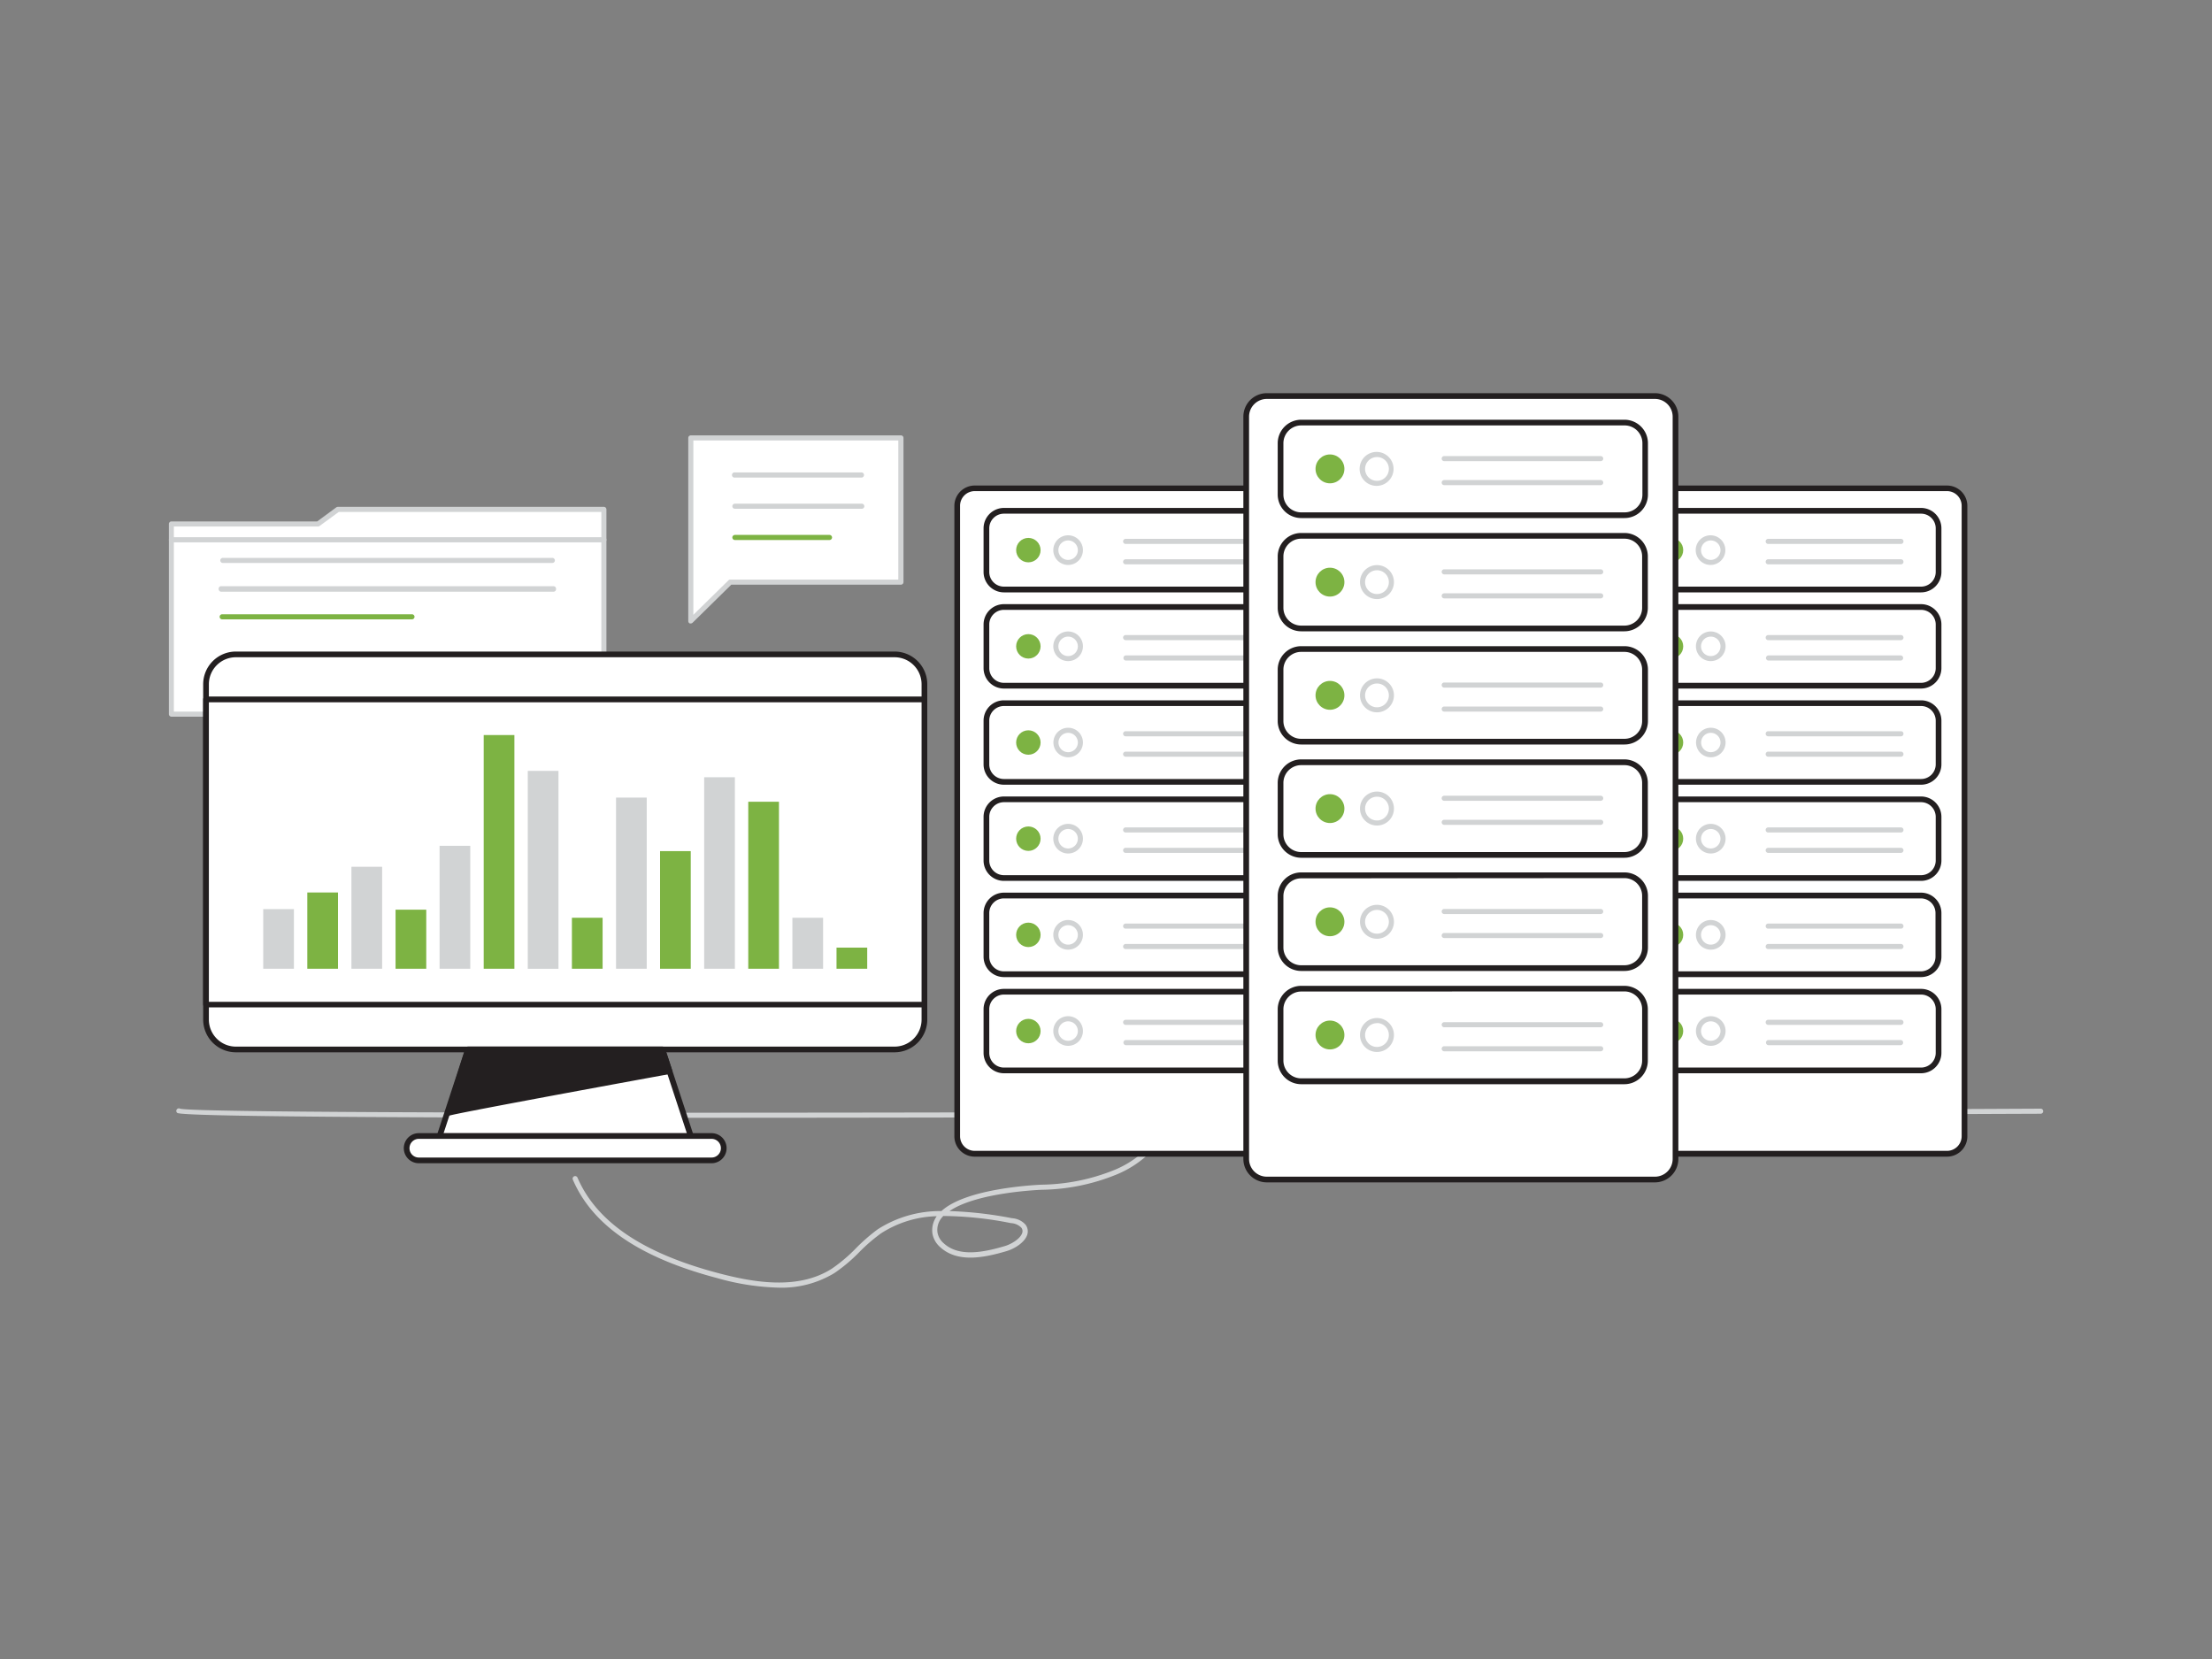 <svg xmlns="http://www.w3.org/2000/svg" viewBox="0 0 400 300"><rect x="0" y="0" width="400" height="300" fill="#808080" stroke="none"/><g id="_84_data_process" data-name="#84_data_process"><rect x="30.97" y="97.6" width="78.22" height="31.53" fill="#fff"/><path d="M109.2,129.6H31a.47.47,0,0,1-.46-.46V97.6a.47.47,0,0,1,.46-.46H109.2a.47.47,0,0,1,.46.46v31.54A.47.47,0,0,1,109.2,129.6Zm-77.76-.92h77.3V98.06H31.44Z" fill="#d1d3d4"/><polygon points="30.98 97.6 30.98 94.75 57.51 94.75 61.09 92.11 109.2 92.11 109.2 97.6 30.98 97.6" fill="#fff"/><path d="M109.2,98.06H31a.46.46,0,0,1-.46-.46V94.75a.46.46,0,0,1,.46-.46H57.36l3.46-2.55a.54.54,0,0,1,.27-.09H109.2a.47.47,0,0,1,.46.47V97.6A.46.46,0,0,1,109.2,98.06Zm-77.76-.92h77.3V92.58H61.25l-3.47,2.54a.44.44,0,0,1-.27.09H31.44Z" fill="#d1d3d4"/><path d="M99.88,101.8H40.29a.46.46,0,0,1-.46-.46.47.47,0,0,1,.46-.46H99.88a.47.47,0,0,1,.46.46A.46.46,0,0,1,99.88,101.8Z" fill="#d1d3d4"/><path d="M100.13,107H40a.47.47,0,0,1-.46-.46A.46.46,0,0,1,40,106h60.09a.46.46,0,0,1,.46.46A.47.47,0,0,1,100.13,107Z" fill="#d1d3d4"/><path d="M74.49,112H40.18a.46.46,0,0,1-.46-.46.45.45,0,0,1,.46-.46H74.49a.46.46,0,0,1,.47.46A.47.47,0,0,1,74.49,112Z" fill="#7db343"/><path d="M140.83,232.85a44.36,44.36,0,0,1-11.14-1.73c-14-3.69-22.52-9.51-26.09-17.77a.46.46,0,1,1,.84-.37c3.46,8,11.8,13.64,25.48,17.25,6.33,1.67,14.37,3.09,20.48-.8a28.38,28.38,0,0,0,4.33-3.65,32.87,32.87,0,0,1,4-3.49A20.86,20.86,0,0,1,170.24,219c4.27-3.93,15.73-4.66,18.08-4.77a36.33,36.33,0,0,0,13.09-2.62,18.13,18.13,0,0,0,9.51-8.81.45.45,0,0,1,.61-.23.47.47,0,0,1,.23.61,19,19,0,0,1-10,9.27,37.08,37.08,0,0,1-13.42,2.7c-2.15.1-12.1.73-16.64,3.85A70.49,70.49,0,0,1,183,220.29a3.58,3.58,0,0,1,2.44,1.16,2,2,0,0,1,.31,1.86c-.45,1.34-2.23,2.49-3.76,2.94-4.19,1.24-8.9,2.12-12-.75a4.2,4.2,0,0,1-1.38-2.46,4.35,4.35,0,0,1,.78-3.11,19.35,19.35,0,0,0-10.1,3.12,30.85,30.85,0,0,0-3.92,3.39,29.13,29.13,0,0,1-4.48,3.77A18.38,18.38,0,0,1,140.83,232.85Zm29.79-13a3,3,0,0,0-.24.26,3.41,3.41,0,0,0-.85,2.78,3.29,3.29,0,0,0,1.09,1.9c2.73,2.55,7.13,1.71,11.08.54,1.28-.38,2.81-1.36,3.14-2.35a1,1,0,0,0-.17-1,2.82,2.82,0,0,0-1.86-.8A64.25,64.25,0,0,0,170.62,219.89Z" fill="#d1d3d4"/><path d="M125.5,202.13c-52.58,0-92.59-.21-93.44-.88a.45.45,0,0,1-.08-.64.46.46,0,0,1,.58-.13c4.74,1.33,222.06.55,336.46,0h0a.46.46,0,1,1,0,.92C334.18,201.53,212.61,202.13,125.5,202.13Z" fill="#d1d3d4"/><rect x="289.3" y="88.29" width="65.94" height="120.35" rx="3.16" fill="#fff"/><path d="M352.08,209.16H292.46a3.68,3.68,0,0,1-3.68-3.68v-114a3.68,3.68,0,0,1,3.68-3.68h59.62a3.68,3.68,0,0,1,3.68,3.68v114A3.68,3.68,0,0,1,352.08,209.16ZM292.46,88.81a2.65,2.65,0,0,0-2.64,2.65v114a2.65,2.65,0,0,0,2.64,2.65h59.62a2.65,2.65,0,0,0,2.65-2.65v-114a2.65,2.65,0,0,0-2.65-2.65Z" fill="#231f20"/><rect x="294.58" y="92.37" width="55.98" height="14.23" rx="3.17" fill="#fff"/><path d="M347.39,107.12H297.75a3.7,3.7,0,0,1-3.69-3.69V95.54a3.7,3.7,0,0,1,3.69-3.69h49.64a3.69,3.69,0,0,1,3.68,3.69v7.89A3.69,3.69,0,0,1,347.39,107.12ZM297.75,92.89a2.66,2.66,0,0,0-2.66,2.65v7.89a2.66,2.66,0,0,0,2.66,2.65h49.64a2.65,2.65,0,0,0,2.65-2.65V95.54a2.65,2.65,0,0,0-2.65-2.65Z" fill="#231f20"/><path d="M343.75,98.36h-24a.45.45,0,0,1-.46-.46.46.46,0,0,1,.46-.46h24a.46.46,0,0,1,.46.46A.45.45,0,0,1,343.75,98.36Z" fill="#d1d3d4"/><path d="M343.75,102.05h-24a.45.45,0,0,1-.46-.46.46.46,0,0,1,.46-.46h24a.46.46,0,0,1,.46.46A.45.45,0,0,1,343.75,102.05Z" fill="#d1d3d4"/><circle cx="302.17" cy="99.48" r="2.21" fill="#7db343"/><path d="M309.36,102.16A2.68,2.68,0,1,1,312,99.48,2.68,2.68,0,0,1,309.36,102.16Zm0-4.43a1.76,1.76,0,1,0,1.76,1.75A1.76,1.76,0,0,0,309.36,97.73Z" fill="#d1d3d4"/><rect x="294.58" y="109.76" width="55.98" height="14.23" rx="3.17" fill="#fff"/><path d="M347.39,124.51H297.75a3.7,3.7,0,0,1-3.69-3.69v-7.89a3.69,3.69,0,0,1,3.69-3.68h49.64a3.68,3.68,0,0,1,3.68,3.68v7.89A3.69,3.69,0,0,1,347.39,124.51Zm-49.64-14.23a2.66,2.66,0,0,0-2.66,2.65v7.89a2.67,2.67,0,0,0,2.66,2.66h49.64a2.66,2.66,0,0,0,2.65-2.66v-7.89a2.65,2.65,0,0,0-2.65-2.65Z" fill="#231f20"/><path d="M343.75,115.76h-24a.46.46,0,0,1-.46-.46.45.45,0,0,1,.46-.46h24a.45.45,0,0,1,.46.46A.46.46,0,0,1,343.75,115.76Z" fill="#d1d3d4"/><path d="M343.75,119.45h-24a.47.47,0,0,1,0-.93h24a.47.47,0,0,1,0,.93Z" fill="#d1d3d4"/><circle cx="302.17" cy="116.88" r="2.21" fill="#7db343"/><path d="M309.36,119.55a2.68,2.68,0,1,1,2.68-2.67A2.68,2.68,0,0,1,309.36,119.55Zm0-4.43a1.76,1.76,0,1,0,1.76,1.76A1.76,1.76,0,0,0,309.36,115.12Z" fill="#d1d3d4"/><rect x="294.58" y="127.15" width="55.98" height="14.23" rx="3.17" fill="#fff"/><path d="M347.39,141.9H297.75a3.69,3.69,0,0,1-3.69-3.68v-7.9a3.69,3.69,0,0,1,3.69-3.68h49.64a3.68,3.68,0,0,1,3.68,3.68v7.9A3.68,3.68,0,0,1,347.39,141.9Zm-49.64-14.23a2.66,2.66,0,0,0-2.66,2.65v7.9a2.66,2.66,0,0,0,2.66,2.65h49.64a2.65,2.65,0,0,0,2.65-2.65v-7.9a2.65,2.65,0,0,0-2.65-2.65Z" fill="#231f20"/><path d="M343.75,133.15h-24a.46.46,0,0,1-.46-.46.45.45,0,0,1,.46-.46h24a.45.45,0,0,1,.46.46A.46.46,0,0,1,343.75,133.15Z" fill="#d1d3d4"/><path d="M343.75,136.84h-24a.46.46,0,0,1-.46-.46.45.45,0,0,1,.46-.46h24a.45.45,0,0,1,.46.46A.46.46,0,0,1,343.75,136.84Z" fill="#d1d3d4"/><circle cx="302.17" cy="134.27" r="2.21" fill="#7db343"/><path d="M309.36,136.94a2.67,2.67,0,1,1,2.68-2.67A2.68,2.68,0,0,1,309.36,136.94Zm0-4.42a1.75,1.75,0,1,0,1.76,1.75A1.75,1.75,0,0,0,309.36,132.52Z" fill="#d1d3d4"/><rect x="294.58" y="144.55" width="55.98" height="14.23" rx="3.17" fill="#fff"/><path d="M347.39,159.29H297.75a3.69,3.69,0,0,1-3.69-3.68v-7.89a3.69,3.69,0,0,1,3.69-3.69h49.64a3.69,3.69,0,0,1,3.68,3.69v7.89A3.68,3.68,0,0,1,347.39,159.29Zm-49.64-14.23a2.67,2.67,0,0,0-2.66,2.66v7.89a2.66,2.66,0,0,0,2.66,2.65h49.64a2.65,2.65,0,0,0,2.65-2.65v-7.89a2.66,2.66,0,0,0-2.65-2.66Z" fill="#231f20"/><path d="M343.75,150.54h-24a.45.45,0,0,1-.46-.46.46.46,0,0,1,.46-.46h24a.46.46,0,0,1,.46.46A.45.45,0,0,1,343.75,150.54Z" fill="#d1d3d4"/><path d="M343.75,154.23h-24a.46.46,0,0,1,0-.92h24a.46.46,0,0,1,0,.92Z" fill="#d1d3d4"/><circle cx="302.17" cy="151.66" r="2.21" fill="#7db343"/><path d="M309.36,154.34a2.68,2.68,0,1,1,2.68-2.68A2.68,2.68,0,0,1,309.36,154.34Zm0-4.43a1.76,1.76,0,1,0,1.76,1.75A1.76,1.76,0,0,0,309.36,149.91Z" fill="#d1d3d4"/><rect x="294.58" y="161.94" width="55.98" height="14.23" rx="3.17" fill="#fff"/><path d="M347.39,176.69H297.75a3.7,3.7,0,0,1-3.69-3.69v-7.89a3.7,3.7,0,0,1,3.69-3.69h49.64a3.69,3.69,0,0,1,3.68,3.69V173A3.69,3.69,0,0,1,347.39,176.69Zm-49.64-14.23a2.66,2.66,0,0,0-2.66,2.65V173a2.66,2.66,0,0,0,2.66,2.65h49.64A2.65,2.65,0,0,0,350,173v-7.89a2.65,2.65,0,0,0-2.65-2.65Z" fill="#231f20"/><path d="M343.75,167.93h-24a.45.45,0,0,1-.46-.46.46.46,0,0,1,.46-.46h24a.46.46,0,0,1,.46.46A.45.45,0,0,1,343.75,167.93Z" fill="#d1d3d4"/><path d="M343.75,171.62h-24a.45.45,0,0,1-.46-.46.46.46,0,0,1,.46-.46h24a.46.46,0,0,1,.46.46A.45.45,0,0,1,343.75,171.62Z" fill="#d1d3d4"/><circle cx="302.17" cy="169.05" r="2.21" fill="#7db343"/><path d="M309.36,171.73a2.68,2.68,0,1,1,2.68-2.68A2.68,2.68,0,0,1,309.36,171.73Zm0-4.43a1.76,1.76,0,1,0,1.76,1.75A1.76,1.76,0,0,0,309.36,167.3Z" fill="#d1d3d4"/><rect x="294.58" y="179.33" width="55.98" height="14.23" rx="3.17" fill="#fff"/><path d="M347.39,194.08H297.75a3.7,3.7,0,0,1-3.69-3.69V182.5a3.69,3.69,0,0,1,3.69-3.68h49.64a3.68,3.68,0,0,1,3.68,3.68v7.89A3.69,3.69,0,0,1,347.39,194.08Zm-49.64-14.23a2.66,2.66,0,0,0-2.66,2.65v7.89a2.67,2.67,0,0,0,2.66,2.66h49.64a2.66,2.66,0,0,0,2.65-2.66V182.5a2.65,2.65,0,0,0-2.65-2.65Z" fill="#231f20"/><path d="M343.75,185.33h-24a.46.46,0,0,1-.46-.46.45.45,0,0,1,.46-.46h24a.45.45,0,0,1,.46.46A.46.46,0,0,1,343.75,185.33Z" fill="#d1d3d4"/><path d="M343.75,189h-24a.47.47,0,0,1,0-.93h24a.47.47,0,0,1,0,.93Z" fill="#d1d3d4"/><circle cx="302.17" cy="186.45" r="2.21" fill="#7db343"/><path d="M309.36,189.12a2.68,2.68,0,1,1,2.68-2.67A2.68,2.68,0,0,1,309.36,189.12Zm0-4.43a1.76,1.76,0,1,0,1.76,1.76A1.76,1.76,0,0,0,309.36,184.69Z" fill="#d1d3d4"/><rect x="173.09" y="88.29" width="65.94" height="120.35" rx="3.16" fill="#fff"/><path d="M235.88,209.16H176.26a3.68,3.68,0,0,1-3.68-3.68v-114a3.68,3.68,0,0,1,3.68-3.68h59.62a3.68,3.68,0,0,1,3.67,3.68v114A3.68,3.68,0,0,1,235.88,209.16ZM176.26,88.81a2.65,2.65,0,0,0-2.65,2.65v114a2.65,2.65,0,0,0,2.65,2.65h59.62a2.65,2.65,0,0,0,2.64-2.65v-114a2.65,2.65,0,0,0-2.64-2.65Z" fill="#231f20"/><rect x="178.37" y="92.37" width="55.98" height="14.23" rx="3.17" fill="#fff"/><path d="M231.18,107.12H181.54a3.69,3.69,0,0,1-3.68-3.69V95.54a3.69,3.69,0,0,1,3.68-3.69h49.64a3.69,3.69,0,0,1,3.69,3.69v7.89A3.69,3.69,0,0,1,231.18,107.12ZM181.54,92.89a2.65,2.65,0,0,0-2.65,2.65v7.89a2.65,2.65,0,0,0,2.65,2.65h49.64a2.66,2.66,0,0,0,2.66-2.65V95.54a2.66,2.66,0,0,0-2.66-2.65Z" fill="#231f20"/><path d="M227.55,98.36h-24a.46.46,0,0,1-.46-.46.47.47,0,0,1,.46-.46h24a.47.47,0,0,1,.46.46A.46.46,0,0,1,227.55,98.36Z" fill="#d1d3d4"/><path d="M227.55,102.05h-24a.46.46,0,0,1-.46-.46.47.47,0,0,1,.46-.46h24a.47.47,0,0,1,.46.46A.46.46,0,0,1,227.55,102.05Z" fill="#d1d3d4"/><circle cx="185.96" cy="99.48" r="2.21" fill="#7db343"/><path d="M193.16,102.16a2.68,2.68,0,1,1,2.67-2.68A2.68,2.68,0,0,1,193.16,102.16Zm0-4.43a1.76,1.76,0,1,0,1.75,1.75A1.76,1.76,0,0,0,193.16,97.73Z" fill="#d1d3d4"/><rect x="178.37" y="109.76" width="55.98" height="14.23" rx="3.17" fill="#fff"/><path d="M231.18,124.51H181.54a3.69,3.69,0,0,1-3.68-3.69v-7.89a3.68,3.68,0,0,1,3.68-3.68h49.64a3.69,3.69,0,0,1,3.69,3.68v7.89A3.69,3.69,0,0,1,231.18,124.51Zm-49.64-14.23a2.65,2.65,0,0,0-2.65,2.65v7.89a2.66,2.66,0,0,0,2.65,2.66h49.64a2.66,2.66,0,0,0,2.66-2.66v-7.89a2.66,2.66,0,0,0-2.66-2.65Z" fill="#231f20"/><path d="M227.55,115.76h-24a.47.47,0,0,1-.46-.46.46.46,0,0,1,.46-.46h24a.46.46,0,0,1,.46.46A.47.47,0,0,1,227.55,115.76Z" fill="#d1d3d4"/><path d="M227.55,119.45h-24a.47.47,0,0,1,0-.93h24a.47.47,0,0,1,0,.93Z" fill="#d1d3d4"/><circle cx="185.96" cy="116.88" r="2.21" fill="#7db343"/><path d="M193.16,119.55a2.68,2.68,0,1,1,2.67-2.67A2.68,2.68,0,0,1,193.16,119.55Zm0-4.43a1.76,1.76,0,1,0,1.75,1.76A1.76,1.76,0,0,0,193.16,115.12Z" fill="#d1d3d4"/><rect x="178.37" y="127.15" width="55.98" height="14.23" rx="3.17" fill="#fff"/><path d="M231.18,141.9H181.54a3.68,3.68,0,0,1-3.68-3.68v-7.9a3.68,3.68,0,0,1,3.68-3.68h49.64a3.69,3.69,0,0,1,3.69,3.68v7.9A3.69,3.69,0,0,1,231.18,141.9Zm-49.64-14.23a2.65,2.65,0,0,0-2.65,2.65v7.9a2.65,2.65,0,0,0,2.65,2.65h49.64a2.66,2.66,0,0,0,2.66-2.65v-7.9a2.66,2.66,0,0,0-2.66-2.65Z" fill="#231f20"/><path d="M227.55,133.15h-24a.47.47,0,0,1-.46-.46.46.46,0,0,1,.46-.46h24a.46.46,0,0,1,.46.46A.47.47,0,0,1,227.55,133.15Z" fill="#d1d3d4"/><path d="M227.55,136.84h-24a.47.47,0,0,1-.46-.46.46.46,0,0,1,.46-.46h24a.46.46,0,0,1,.46.46A.47.47,0,0,1,227.55,136.84Z" fill="#d1d3d4"/><circle cx="185.96" cy="134.27" r="2.21" fill="#7db343"/><path d="M193.16,136.94a2.67,2.67,0,1,1,2.67-2.67A2.68,2.68,0,0,1,193.16,136.94Zm0-4.42a1.75,1.75,0,1,0,1.75,1.75A1.75,1.75,0,0,0,193.16,132.52Z" fill="#d1d3d4"/><rect x="178.37" y="144.55" width="55.98" height="14.23" rx="3.17" fill="#fff"/><path d="M231.18,159.29H181.54a3.68,3.68,0,0,1-3.68-3.68v-7.89a3.69,3.69,0,0,1,3.68-3.69h49.64a3.69,3.69,0,0,1,3.69,3.69v7.89A3.69,3.69,0,0,1,231.18,159.29Zm-49.64-14.23a2.66,2.66,0,0,0-2.65,2.66v7.89a2.65,2.65,0,0,0,2.65,2.65h49.64a2.66,2.66,0,0,0,2.66-2.65v-7.89a2.66,2.66,0,0,0-2.66-2.66Z" fill="#231f20"/><path d="M227.55,150.54h-24a.46.46,0,0,1-.46-.46.47.47,0,0,1,.46-.46h24a.47.47,0,0,1,.46.46A.46.46,0,0,1,227.55,150.54Z" fill="#d1d3d4"/><path d="M227.55,154.23h-24a.46.46,0,0,1,0-.92h24a.46.46,0,0,1,0,.92Z" fill="#d1d3d4"/><circle cx="185.96" cy="151.66" r="2.21" fill="#7db343"/><path d="M193.16,154.34a2.68,2.68,0,1,1,2.67-2.68A2.68,2.68,0,0,1,193.16,154.34Zm0-4.43a1.76,1.76,0,1,0,1.75,1.75A1.76,1.76,0,0,0,193.16,149.91Z" fill="#d1d3d4"/><rect x="178.37" y="161.94" width="55.98" height="14.23" rx="3.17" fill="#fff"/><path d="M231.18,176.69H181.54a3.69,3.69,0,0,1-3.68-3.69v-7.89a3.69,3.69,0,0,1,3.68-3.69h49.64a3.69,3.69,0,0,1,3.69,3.69V173A3.69,3.69,0,0,1,231.18,176.69Zm-49.64-14.23a2.65,2.65,0,0,0-2.65,2.65V173a2.65,2.65,0,0,0,2.65,2.65h49.64a2.66,2.66,0,0,0,2.66-2.65v-7.89a2.66,2.66,0,0,0-2.66-2.65Z" fill="#231f20"/><path d="M227.55,167.93h-24a.46.46,0,0,1-.46-.46.47.47,0,0,1,.46-.46h24a.47.47,0,0,1,.46.46A.46.46,0,0,1,227.55,167.93Z" fill="#d1d3d4"/><path d="M227.55,171.62h-24a.46.46,0,0,1-.46-.46.47.47,0,0,1,.46-.46h24a.47.47,0,0,1,.46.46A.46.46,0,0,1,227.55,171.62Z" fill="#d1d3d4"/><circle cx="185.96" cy="169.05" r="2.21" fill="#7db343"/><path d="M193.16,171.73a2.68,2.68,0,1,1,2.67-2.68A2.68,2.68,0,0,1,193.16,171.73Zm0-4.43a1.76,1.76,0,1,0,1.75,1.75A1.76,1.76,0,0,0,193.16,167.3Z" fill="#d1d3d4"/><rect x="178.37" y="179.33" width="55.98" height="14.23" rx="3.17" fill="#fff"/><path d="M231.18,194.08H181.54a3.69,3.69,0,0,1-3.68-3.69V182.5a3.68,3.68,0,0,1,3.68-3.68h49.64a3.69,3.69,0,0,1,3.69,3.68v7.89A3.69,3.69,0,0,1,231.18,194.08Zm-49.64-14.23a2.65,2.65,0,0,0-2.65,2.65v7.89a2.66,2.66,0,0,0,2.65,2.66h49.64a2.66,2.66,0,0,0,2.66-2.66V182.5a2.66,2.66,0,0,0-2.66-2.65Z" fill="#231f20"/><path d="M227.55,185.33h-24a.47.47,0,0,1-.46-.46.46.46,0,0,1,.46-.46h24a.46.46,0,0,1,.46.46A.47.47,0,0,1,227.55,185.33Z" fill="#d1d3d4"/><path d="M227.55,189h-24a.47.47,0,0,1,0-.93h24a.47.47,0,0,1,0,.93Z" fill="#d1d3d4"/><circle cx="185.96" cy="186.45" r="2.21" fill="#7db343"/><path d="M193.16,189.12a2.68,2.68,0,1,1,2.67-2.67A2.68,2.68,0,0,1,193.16,189.12Zm0-4.43a1.76,1.76,0,1,0,1.75,1.76A1.76,1.76,0,0,0,193.16,184.69Z" fill="#d1d3d4"/><rect x="225.36" y="71.62" width="77.63" height="141.68" rx="3.72" fill="#fff"/><path d="M299.26,213.81H229.08a4.24,4.24,0,0,1-4.24-4.24V75.34a4.24,4.24,0,0,1,4.24-4.24h70.18a4.24,4.24,0,0,1,4.24,4.24V209.57A4.24,4.24,0,0,1,299.26,213.81ZM229.08,72.14a3.21,3.21,0,0,0-3.21,3.2V209.57a3.21,3.21,0,0,0,3.21,3.21h70.18a3.21,3.21,0,0,0,3.21-3.21V75.34a3.21,3.21,0,0,0-3.21-3.2Z" fill="#231f20"/><rect x="231.57" y="76.42" width="65.9" height="16.75" rx="3.73" fill="#fff"/><path d="M293.74,93.68H235.3a4.25,4.25,0,0,1-4.25-4.24V80.15a4.26,4.26,0,0,1,4.25-4.25h58.44A4.25,4.25,0,0,1,298,80.15v9.29A4.24,4.24,0,0,1,293.74,93.68ZM235.3,76.93a3.23,3.23,0,0,0-3.22,3.22v9.29a3.22,3.22,0,0,0,3.22,3.21h58.44A3.21,3.21,0,0,0,297,89.44V80.15a3.22,3.22,0,0,0-3.21-3.22Z" fill="#231f20"/><path d="M289.46,83.39h-28.3a.46.46,0,0,1-.46-.46.47.47,0,0,1,.46-.46h28.3a.47.47,0,0,1,.46.46A.46.46,0,0,1,289.46,83.39Z" fill="#d1d3d4"/><path d="M289.46,87.73h-28.3a.46.46,0,0,1-.46-.46.47.47,0,0,1,.46-.46h28.3a.47.47,0,0,1,.46.46A.46.46,0,0,1,289.46,87.73Z" fill="#d1d3d4"/><circle cx="240.5" cy="84.79" r="2.61" fill="#7db343"/><path d="M249,87.86A3.07,3.07,0,1,1,252,84.79,3.07,3.07,0,0,1,249,87.86Zm0-5.21a2.15,2.15,0,1,0,2.15,2.14A2.14,2.14,0,0,0,249,82.65Z" fill="#d1d3d4"/><rect x="231.57" y="96.89" width="65.9" height="16.75" rx="3.73" fill="#fff"/><path d="M293.74,114.16H235.3a4.26,4.26,0,0,1-4.25-4.25v-9.29a4.25,4.25,0,0,1,4.25-4.24h58.44a4.24,4.24,0,0,1,4.24,4.24v9.29A4.25,4.25,0,0,1,293.74,114.16ZM235.3,97.41a3.22,3.22,0,0,0-3.22,3.21v9.29a3.23,3.23,0,0,0,3.22,3.22h58.44a3.22,3.22,0,0,0,3.21-3.22v-9.29a3.21,3.21,0,0,0-3.21-3.21Z" fill="#231f20"/><path d="M289.46,103.87h-28.3a.47.47,0,0,1-.46-.46.46.46,0,0,1,.46-.46h28.3a.46.46,0,0,1,.46.46A.47.47,0,0,1,289.46,103.87Z" fill="#d1d3d4"/><path d="M289.46,108.21h-28.3a.47.47,0,0,1-.46-.46.46.46,0,0,1,.46-.46h28.3a.46.46,0,0,1,.46.46A.47.47,0,0,1,289.46,108.21Z" fill="#d1d3d4"/><circle cx="240.5" cy="105.27" r="2.61" fill="#7db343"/><path d="M249,108.33a3.07,3.07,0,1,1,3.07-3.06A3.06,3.06,0,0,1,249,108.33Zm0-5.21a2.15,2.15,0,1,0,2.15,2.15A2.14,2.14,0,0,0,249,103.12Z" fill="#d1d3d4"/><rect x="231.57" y="117.37" width="65.9" height="16.75" rx="3.73" fill="#fff"/><path d="M293.74,134.63H235.3a4.25,4.25,0,0,1-4.25-4.24V121.1a4.25,4.25,0,0,1,4.25-4.25h58.44A4.24,4.24,0,0,1,298,121.1v9.29A4.24,4.24,0,0,1,293.74,134.63ZM235.3,117.88a3.22,3.22,0,0,0-3.22,3.22v9.29a3.22,3.22,0,0,0,3.22,3.21h58.44a3.21,3.21,0,0,0,3.21-3.21V121.1a3.22,3.22,0,0,0-3.21-3.22Z" fill="#231f20"/><path d="M289.46,124.34h-28.3a.46.46,0,0,1,0-.92h28.3a.46.46,0,0,1,0,.92Z" fill="#d1d3d4"/><path d="M289.46,128.68h-28.3a.46.46,0,0,1-.46-.46.47.47,0,0,1,.46-.46h28.3a.47.47,0,0,1,.46.46A.46.46,0,0,1,289.46,128.68Z" fill="#d1d3d4"/><circle cx="240.5" cy="125.74" r="2.61" fill="#7db343"/><path d="M249,128.81a3.07,3.07,0,1,1,3.07-3.07A3.07,3.07,0,0,1,249,128.81Zm0-5.21a2.15,2.15,0,1,0,2.15,2.14A2.14,2.14,0,0,0,249,123.6Z" fill="#d1d3d4"/><rect x="231.57" y="137.84" width="65.9" height="16.75" rx="3.73" fill="#fff"/><path d="M293.74,155.11H235.3a4.26,4.26,0,0,1-4.25-4.25v-9.29a4.26,4.26,0,0,1,4.25-4.25h58.44a4.25,4.25,0,0,1,4.24,4.25v9.29A4.25,4.25,0,0,1,293.74,155.11ZM235.3,138.36a3.22,3.22,0,0,0-3.22,3.21v9.29a3.23,3.23,0,0,0,3.22,3.22h58.44a3.22,3.22,0,0,0,3.21-3.22v-9.29a3.21,3.21,0,0,0-3.21-3.21Z" fill="#231f20"/><path d="M289.46,144.81h-28.3a.46.46,0,0,1-.46-.46.47.47,0,0,1,.46-.46h28.3a.47.47,0,0,1,.46.46A.46.46,0,0,1,289.46,144.81Z" fill="#d1d3d4"/><path d="M289.46,149.16h-28.3a.47.47,0,0,1-.46-.46.46.46,0,0,1,.46-.46h28.3a.46.46,0,0,1,.46.46A.47.47,0,0,1,289.46,149.16Z" fill="#d1d3d4"/><circle cx="240.5" cy="146.22" r="2.61" fill="#7db343"/><path d="M249,149.28a3.07,3.07,0,1,1,3.07-3.06A3.06,3.06,0,0,1,249,149.28Zm0-5.21a2.15,2.15,0,1,0,2.15,2.15A2.14,2.14,0,0,0,249,144.07Z" fill="#d1d3d4"/><rect x="231.57" y="158.31" width="65.9" height="16.75" rx="3.73" fill="#fff"/><path d="M293.74,175.58H235.3a4.25,4.25,0,0,1-4.25-4.25V162a4.25,4.25,0,0,1,4.25-4.24h58.44A4.24,4.24,0,0,1,298,162v9.29A4.24,4.24,0,0,1,293.74,175.58ZM235.3,158.83a3.22,3.22,0,0,0-3.22,3.21v9.29a3.22,3.22,0,0,0,3.22,3.22h58.44a3.22,3.22,0,0,0,3.21-3.22V162a3.21,3.21,0,0,0-3.21-3.21Z" fill="#231f20"/><path d="M289.46,165.29h-28.3a.47.47,0,0,1-.46-.46.46.46,0,0,1,.46-.46h28.3a.46.46,0,0,1,.46.46A.47.47,0,0,1,289.46,165.29Z" fill="#d1d3d4"/><path d="M289.46,169.63h-28.3a.46.46,0,0,1-.46-.46.47.47,0,0,1,.46-.46h28.3a.47.47,0,0,1,.46.46A.46.46,0,0,1,289.46,169.63Z" fill="#d1d3d4"/><circle cx="240.5" cy="166.69" r="2.61" fill="#7db343"/><path d="M249,169.76a3.07,3.07,0,1,1,3.07-3.07A3.07,3.07,0,0,1,249,169.76Zm0-5.22a2.15,2.15,0,1,0,2.15,2.15A2.15,2.15,0,0,0,249,164.54Z" fill="#d1d3d4"/><rect x="231.57" y="178.79" width="65.9" height="16.75" rx="3.73" fill="#fff"/><path d="M293.74,196.06H235.3a4.26,4.26,0,0,1-4.25-4.25v-9.29a4.26,4.26,0,0,1,4.25-4.25h58.44a4.25,4.25,0,0,1,4.24,4.25v9.29A4.25,4.25,0,0,1,293.74,196.06ZM235.3,179.3a3.23,3.23,0,0,0-3.22,3.22v9.29A3.22,3.22,0,0,0,235.3,195h58.44a3.21,3.21,0,0,0,3.21-3.21v-9.29a3.22,3.22,0,0,0-3.21-3.22Z" fill="#231f20"/><path d="M289.46,185.76h-28.3a.46.46,0,0,1-.46-.46.47.47,0,0,1,.46-.46h28.3a.47.47,0,0,1,.46.46A.46.46,0,0,1,289.46,185.76Z" fill="#d1d3d4"/><path d="M289.46,190.11h-28.3a.47.47,0,0,1-.46-.46.46.46,0,0,1,.46-.46h28.3a.46.46,0,0,1,.46.46A.47.47,0,0,1,289.46,190.11Z" fill="#d1d3d4"/><circle cx="240.5" cy="187.16" r="2.61" fill="#7db343"/><path d="M249,190.23a3.07,3.07,0,1,1,3.07-3.07A3.07,3.07,0,0,1,249,190.23Zm0-5.21a2.15,2.15,0,1,0,2.15,2.14A2.14,2.14,0,0,0,249,185Z" fill="#d1d3d4"/><rect x="37.25" y="118.33" width="129.91" height="71.44" rx="5.4" fill="#fff"/><path d="M161.76,190.29H42.65a5.92,5.92,0,0,1-5.91-5.91V123.73a5.92,5.92,0,0,1,5.91-5.91H161.76a5.92,5.92,0,0,1,5.92,5.91v60.65A5.92,5.92,0,0,1,161.76,190.29ZM42.65,118.85a4.89,4.89,0,0,0-4.88,4.88v60.65a4.89,4.89,0,0,0,4.88,4.88H161.76a4.89,4.89,0,0,0,4.89-4.88V123.73a4.89,4.89,0,0,0-4.89-4.88Z" fill="#231f20"/><rect x="37.25" y="126.46" width="129.91" height="55.18" fill="#fff"/><path d="M167.16,182.16H37.25a.51.51,0,0,1-.51-.51V126.46a.51.51,0,0,1,.51-.51H167.16a.51.51,0,0,1,.52.51v55.19A.51.51,0,0,1,167.16,182.16Zm-129.39-1H166.65V127H37.77Z" fill="#231f20"/><polygon points="124.92 205.43 79.5 205.43 84.63 189.77 119.78 189.77 124.92 205.43" fill="#fff"/><path d="M124.92,205.94H79.5a.53.53,0,0,1-.42-.21.48.48,0,0,1-.07-.46l5.13-15.66a.52.52,0,0,1,.49-.35h35.15a.5.5,0,0,1,.49.35l5.14,15.66a.51.51,0,0,1-.49.67Zm-44.71-1h44l-4.8-14.62H85Z" fill="#231f20"/><rect x="73.54" y="205.43" width="57.33" height="4.41" rx="2.2" fill="#fff"/><path d="M128.67,210.35H75.74a2.72,2.72,0,0,1,0-5.44h52.93a2.72,2.72,0,0,1,0,5.44Zm-52.93-4.41a1.69,1.69,0,0,0,0,3.38h52.93a1.69,1.69,0,1,0,0-3.38Z" fill="#231f20"/><path d="M81,201.28c.73-.39,40.05-7.58,40.05-7.58l-1.29-3.93H84.63Z" fill="#231f20"/><path d="M81,201.79a.47.47,0,0,1-.32-.12.5.5,0,0,1-.14-.54l3.61-11.51a.52.52,0,0,1,.48-.35h35.15a.5.5,0,0,1,.48.35l1.29,3.93a.5.5,0,0,1,0,.41.5.5,0,0,1-.34.24c-15.51,2.83-39,7.18-39.95,7.54A.54.54,0,0,1,81,201.79Zm4-11.52-3.24,10.32c5.23-1.14,29.77-5.65,38.66-7.28l-1-3Z" fill="#231f20"/><rect x="151.26" y="171.36" width="5.55" height="3.82" transform="translate(308.08 346.54) rotate(-180)" fill="#7db343"/><rect x="143.29" y="165.96" width="5.55" height="9.22" transform="translate(292.13 341.14) rotate(-180)" fill="#d1d3d4"/><rect x="135.32" y="144.98" width="5.55" height="30.2" transform="translate(276.18 320.16) rotate(-180)" fill="#7db343"/><rect x="127.34" y="140.55" width="5.55" height="34.63" transform="translate(260.23 315.73) rotate(-180)" fill="#d1d3d4"/><rect x="119.37" y="153.91" width="5.55" height="21.27" transform="translate(244.28 329.09) rotate(-180)" fill="#7db343"/><rect x="111.39" y="144.23" width="5.55" height="30.95" transform="translate(228.34 319.41) rotate(-180)" fill="#d1d3d4"/><rect x="103.42" y="165.96" width="5.55" height="9.22" transform="translate(212.39 341.14) rotate(-180)" fill="#7db343"/><rect x="95.45" y="139.39" width="5.55" height="35.79" transform="translate(196.44 314.58) rotate(-180)" fill="#d1d3d4"/><rect x="87.47" y="132.93" width="5.55" height="42.26" transform="translate(180.49 308.11) rotate(-180)" fill="#7db343"/><rect x="79.5" y="152.96" width="5.55" height="22.23" transform="translate(164.54 328.14) rotate(-180)" fill="#d1d3d4"/><rect x="71.52" y="164.5" width="5.55" height="10.68" transform="translate(148.6 339.68) rotate(-180)" fill="#7db343"/><rect x="63.55" y="156.74" width="5.55" height="18.44" transform="translate(132.65 331.92) rotate(-180)" fill="#d1d3d4"/><rect x="55.58" y="161.39" width="5.55" height="13.79" transform="translate(116.7 336.57) rotate(-180)" fill="#7db343"/><rect x="47.6" y="164.4" width="5.55" height="10.78" transform="translate(100.75 339.58) rotate(-180)" fill="#d1d3d4"/><polygon points="162.9 79.19 124.92 79.19 124.92 101.7 124.92 105.27 124.92 112.28 132.05 105.27 162.9 105.27 162.9 79.19" fill="#fff"/><path d="M124.92,112.74a.39.39,0,0,1-.18,0,.46.46,0,0,1-.28-.42V79.19a.46.46,0,0,1,.46-.46h38a.46.46,0,0,1,.46.46v26.08a.47.47,0,0,1-.46.46H132.24l-7,6.88A.48.48,0,0,1,124.92,112.74Zm.46-33.09v31.53l6.35-6.24a.44.44,0,0,1,.32-.13h30.39V79.65Z" fill="#d1d3d4"/><path d="M155.84,86.36H132.9a.47.47,0,1,1,0-.93h22.94a.47.47,0,0,1,0,.93Z" fill="#d1d3d4"/><path d="M155.84,92H132.9a.46.46,0,0,1-.47-.46.47.47,0,0,1,.47-.46h22.94a.47.47,0,0,1,.46.46A.46.46,0,0,1,155.84,92Z" fill="#d1d3d4"/><path d="M150,97.65H132.9a.46.46,0,0,1-.47-.46.47.47,0,0,1,.47-.46H150a.47.47,0,0,1,.46.46A.46.46,0,0,1,150,97.65Z" fill="#7db343"/></g></svg>